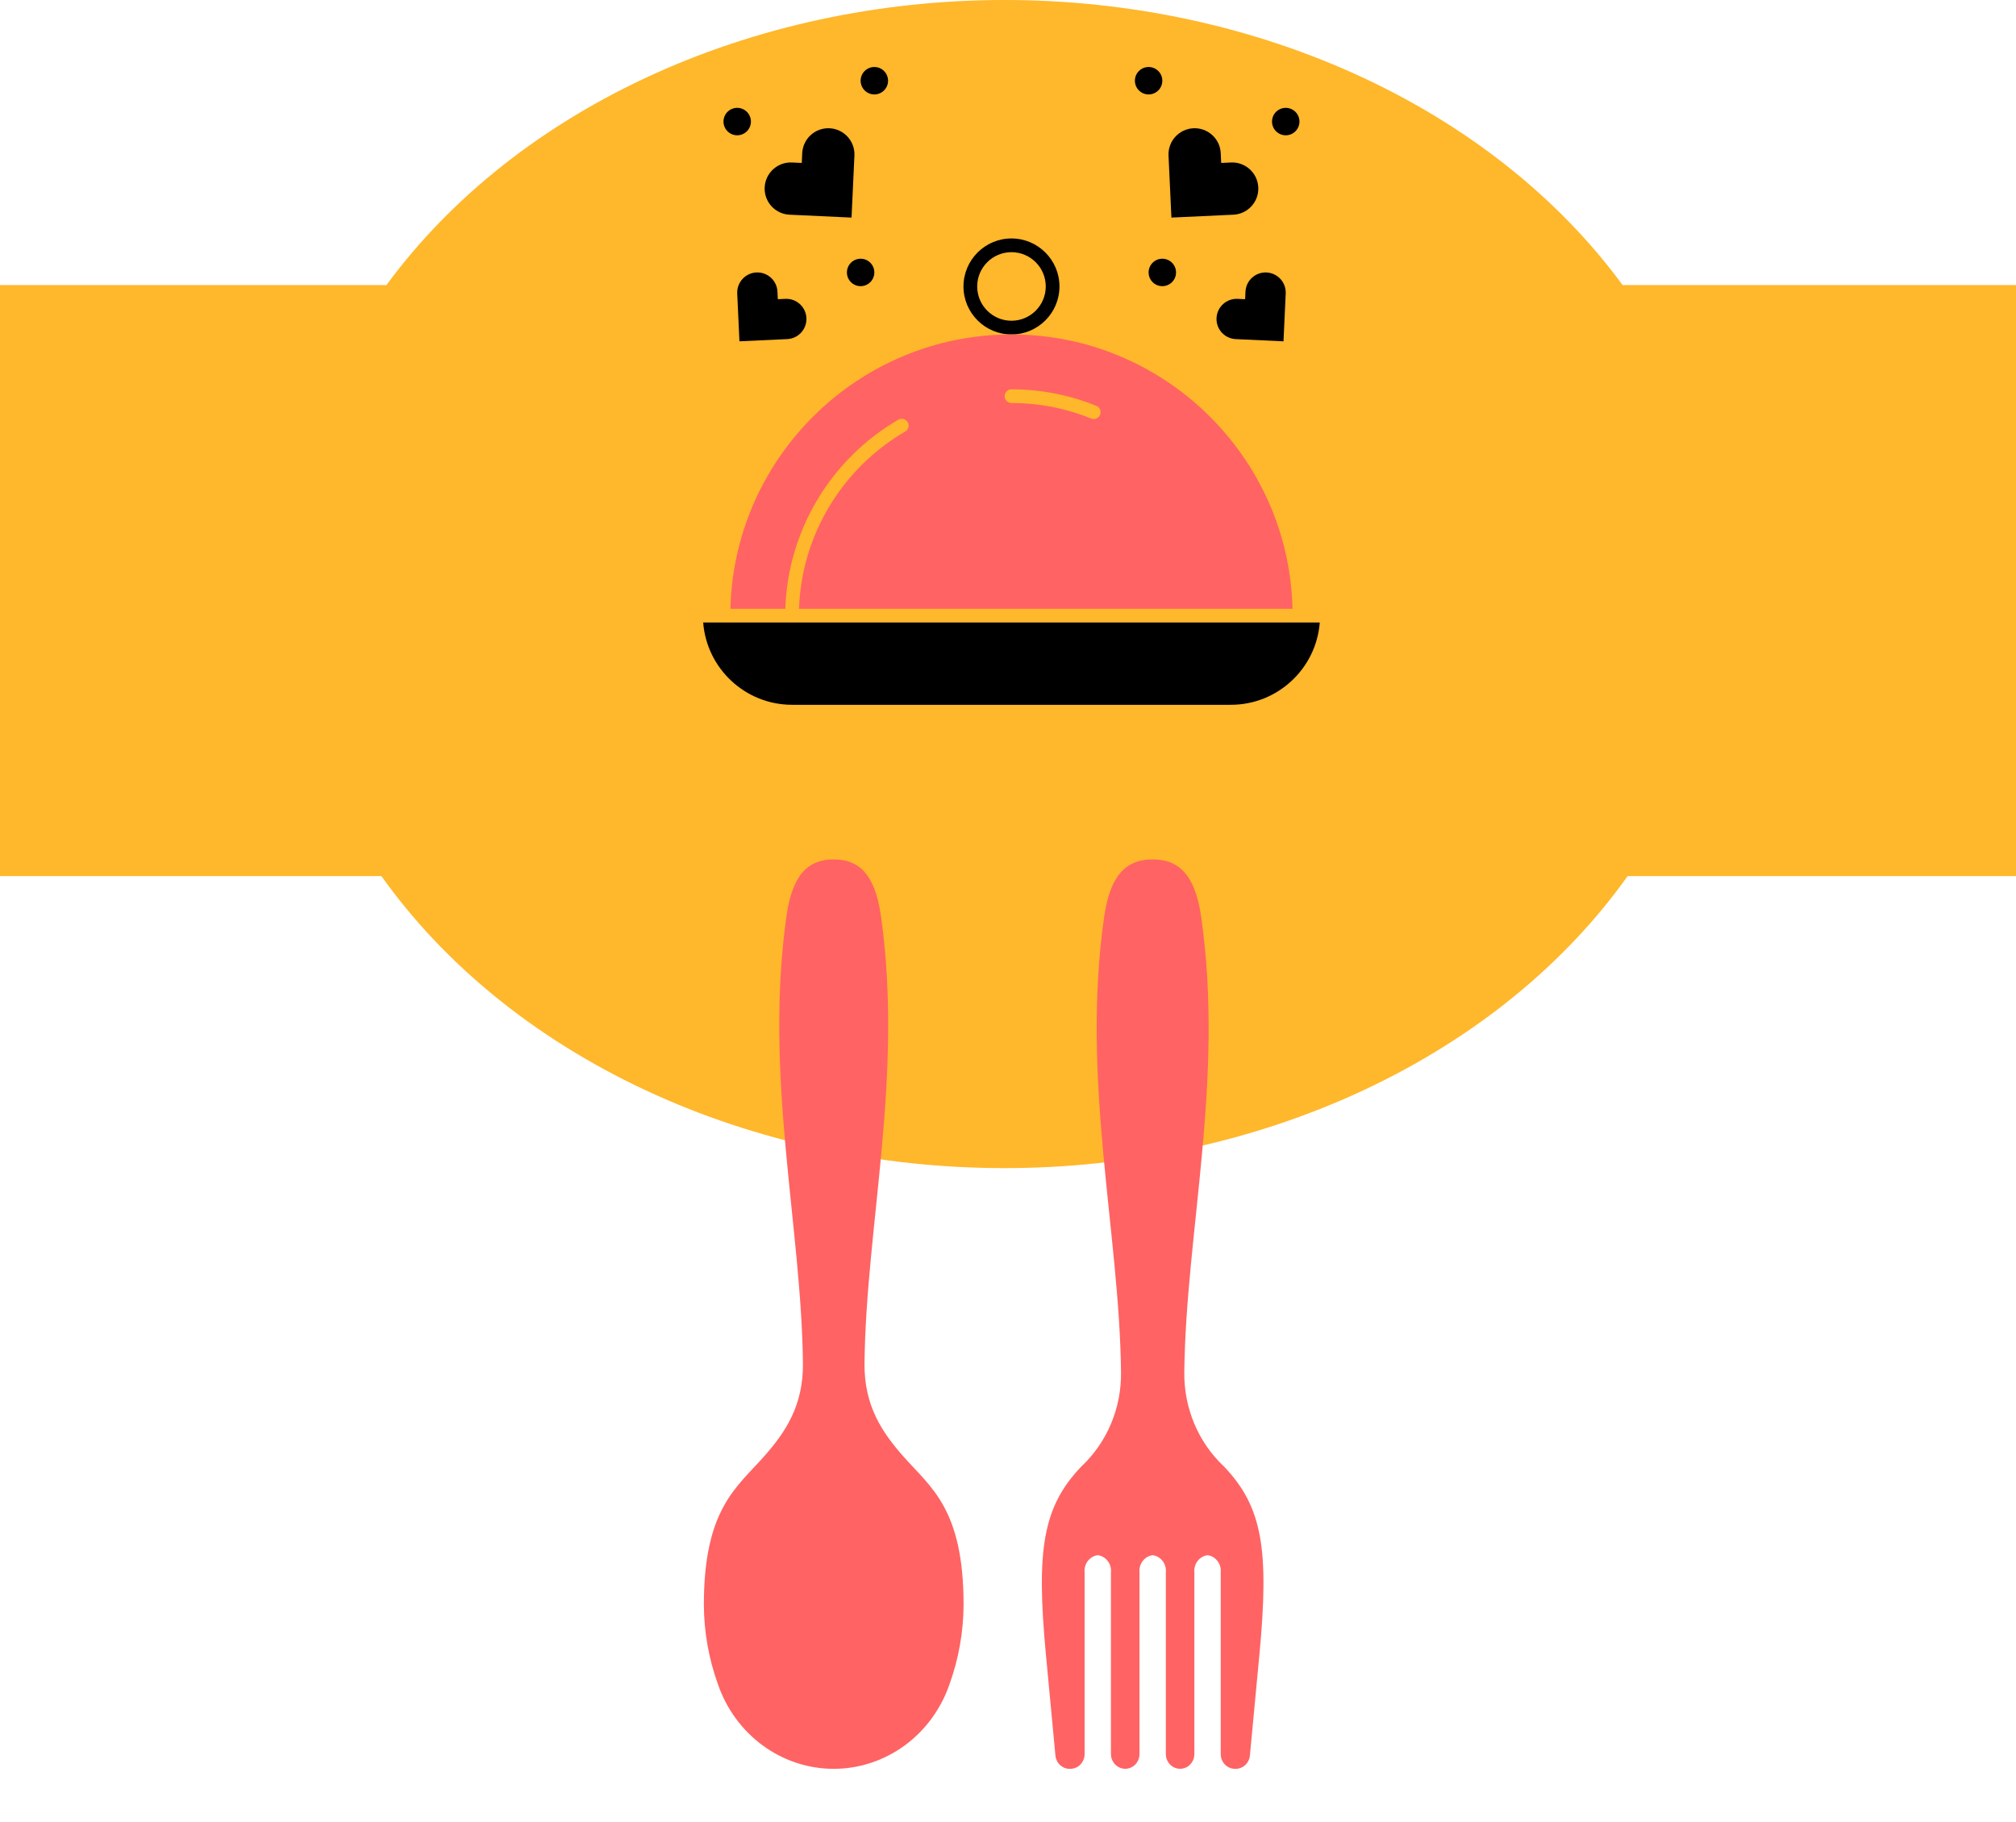<svg width="290" height="262" viewBox="0 0 290 262" fill="none" xmlns="http://www.w3.org/2000/svg">
<rect y="41" width="290" height="85" fill="#FFB72B"/>
<ellipse cx="144.5" cy="84" rx="103.5" ry="84" fill="#FFB72B"/>
<path d="M101.25 230.818C101.272 234.708 101.954 238.563 103.266 242.208C104.487 245.773 106.745 248.859 109.729 251.042C112.713 253.224 116.277 254.396 119.93 254.396C123.583 254.396 127.147 253.224 130.131 251.042C133.115 248.859 135.373 245.773 136.594 242.208C137.906 238.563 138.589 234.708 138.61 230.818C138.61 216.984 133.889 213.938 129.914 209.427C126.901 206.009 124.291 202.173 124.359 196.065C124.578 176.295 129.986 154.736 126.712 131.679C125.844 125.567 123.438 123.604 119.93 123.604C116.422 123.604 114.016 125.568 113.148 131.679C109.874 154.736 115.282 176.295 115.501 196.065C115.569 202.173 112.959 206.009 109.946 209.427C105.971 213.938 101.25 216.984 101.25 230.818ZM150.456 237.984L151.821 252.477C151.871 253.002 152.107 253.49 152.485 253.845C152.863 254.199 153.354 254.396 153.864 254.396H153.967C154.511 254.396 155.033 254.172 155.418 253.773C155.803 253.375 156.02 252.834 156.02 252.27V226.132C155.963 225.546 156.13 224.962 156.483 224.502C156.837 224.042 157.351 223.743 157.914 223.67C158.478 223.743 158.991 224.042 159.345 224.502C159.699 224.961 159.866 225.546 159.809 226.132V252.27C159.811 252.833 160.028 253.372 160.413 253.77C160.797 254.167 161.319 254.39 161.862 254.39C162.406 254.39 162.927 254.167 163.312 253.77C163.697 253.372 163.914 252.833 163.915 252.27V226.132C163.858 225.546 164.025 224.962 164.379 224.502C164.733 224.042 165.246 223.743 165.81 223.67C166.373 223.743 166.887 224.042 167.241 224.502C167.595 224.962 167.761 225.546 167.705 226.132V252.27C167.706 252.833 167.923 253.372 168.308 253.77C168.693 254.167 169.214 254.39 169.758 254.39C170.301 254.39 170.822 254.167 171.207 253.77C171.592 253.372 171.809 252.833 171.81 252.27V226.132C171.754 225.546 171.92 224.962 172.274 224.502C172.628 224.042 173.142 223.743 173.705 223.67C174.269 223.743 174.782 224.042 175.136 224.502C175.49 224.961 175.657 225.546 175.6 226.132V252.27C175.6 252.549 175.653 252.826 175.756 253.084C175.86 253.342 176.011 253.576 176.201 253.773C176.392 253.971 176.618 254.127 176.867 254.234C177.116 254.341 177.383 254.396 177.653 254.396H177.755C178.265 254.396 178.757 254.199 179.135 253.844C179.512 253.49 179.749 253.002 179.798 252.477L181.163 237.984C182.587 222.874 181.614 216.721 176.072 210.918C174.24 209.203 172.783 207.104 171.798 204.759C170.814 202.415 170.324 199.879 170.362 197.323C170.587 177.21 176.146 155.277 172.78 131.82C171.89 125.611 169.415 123.604 165.81 123.604C162.204 123.604 159.731 125.602 158.839 131.82C155.474 155.277 161.033 177.21 161.258 197.323C161.296 199.879 160.806 202.415 159.821 204.759C158.837 207.104 157.38 209.203 155.548 210.918C150.006 216.721 149.033 222.874 150.456 237.984Z" fill="#FF6363"/>
<path d="M177.424 30.878C179.498 30.782 181.099 29.022 181.003 26.949C180.907 24.875 179.147 23.273 177.074 23.369L175.666 23.434L175.601 22.026C175.505 19.953 173.745 18.351 171.672 18.447C169.598 18.544 167.996 20.303 168.092 22.377L168.507 31.293L177.424 30.878ZM179.161 41.947L179.111 43.033L178.025 42.982C176.427 42.908 175.071 44.144 174.997 45.742C174.923 47.341 176.158 48.697 177.757 48.771L184.63 49.09L184.948 42.217C185.023 40.618 183.787 39.263 182.188 39.188C180.593 39.113 179.236 40.348 179.161 41.947Z" fill="black"/>
<path d="M165.227 13.582C166.316 13.582 167.199 12.699 167.199 11.609C167.199 10.52 166.316 9.637 165.227 9.637C164.137 9.637 163.254 10.52 163.254 11.609C163.254 12.699 164.137 13.582 165.227 13.582Z" fill="black"/>
<path d="M184.953 19.457C186.043 19.457 186.926 18.574 186.926 17.485C186.926 16.395 186.043 15.512 184.953 15.512C183.864 15.512 182.98 16.395 182.98 17.485C182.98 18.574 183.864 19.457 184.953 19.457Z" fill="black"/>
<path d="M167.199 41.156C168.289 41.156 169.172 40.273 169.172 39.184C169.172 38.094 168.289 37.211 167.199 37.211C166.11 37.211 165.227 38.094 165.227 39.184C165.227 40.273 166.11 41.156 167.199 41.156Z" fill="black"/>
<path d="M113.576 30.878L122.493 31.293L122.908 22.377C123.004 20.303 121.402 18.545 119.328 18.447C117.255 18.351 115.497 19.953 115.399 22.026L115.334 23.434L113.926 23.369C111.853 23.273 110.095 24.875 109.997 26.949C109.901 29.024 111.502 30.782 113.576 30.878ZM106.05 42.215L106.369 49.088L113.242 48.769C114.84 48.695 116.076 47.34 116.002 45.741C115.928 44.142 114.572 42.907 112.973 42.981L111.888 43.031L111.837 41.946C111.763 40.347 110.407 39.111 108.809 39.185C107.212 39.261 105.976 40.617 106.05 42.215Z" fill="black"/>
<path d="M125.773 13.582C126.863 13.582 127.746 12.699 127.746 11.609C127.746 10.52 126.863 9.637 125.773 9.637C124.684 9.637 123.801 10.52 123.801 11.609C123.801 12.699 124.684 13.582 125.773 13.582Z" fill="black"/>
<path d="M106.047 19.457C107.136 19.457 108.02 18.574 108.02 17.485C108.02 16.395 107.136 15.512 106.047 15.512C104.957 15.512 104.074 16.395 104.074 17.485C104.074 18.574 104.957 19.457 106.047 19.457Z" fill="black"/>
<path d="M123.801 41.156C124.89 41.156 125.773 40.273 125.773 39.184C125.773 38.094 124.89 37.211 123.801 37.211C122.711 37.211 121.828 38.094 121.828 39.184C121.828 40.273 122.711 41.156 123.801 41.156Z" fill="black"/>
<path d="M145.5 48.103C149.306 48.103 152.404 45.005 152.404 41.199C152.404 37.393 149.306 34.295 145.5 34.295C141.694 34.295 138.596 37.393 138.596 41.199C138.596 45.005 141.694 48.103 145.5 48.103ZM145.5 36.267C148.219 36.267 150.432 38.48 150.432 41.199C150.432 43.918 148.219 46.131 145.5 46.131C142.781 46.131 140.568 43.918 140.568 41.199C140.568 38.48 142.781 36.267 145.5 36.267ZM101.153 89.529C101.658 96.14 107.199 101.365 113.938 101.365H177.063C183.801 101.365 189.342 96.14 189.847 89.529H101.153Z" fill="black"/>
<path d="M105.073 87.556H112.969C113.313 76.369 119.474 66.017 129.225 60.362C129.697 60.089 130.3 60.25 130.573 60.72C130.846 61.192 130.685 61.795 130.214 62.068C121.069 67.369 115.284 77.068 114.941 87.555H185.928C185.403 65.71 167.471 48.102 145.502 48.102C123.533 48.102 105.599 65.71 105.073 87.556ZM145.5 55.994C149.718 55.994 153.825 56.792 157.707 58.369C158.212 58.574 158.455 59.149 158.25 59.654C158.093 60.037 157.726 60.269 157.336 60.269C157.213 60.269 157.087 60.245 156.965 60.197C153.32 58.716 149.463 57.967 145.5 57.967C144.956 57.967 144.514 57.525 144.514 56.98C144.514 56.436 144.956 55.994 145.5 55.994Z" fill="#FF6363"/>
</svg>

